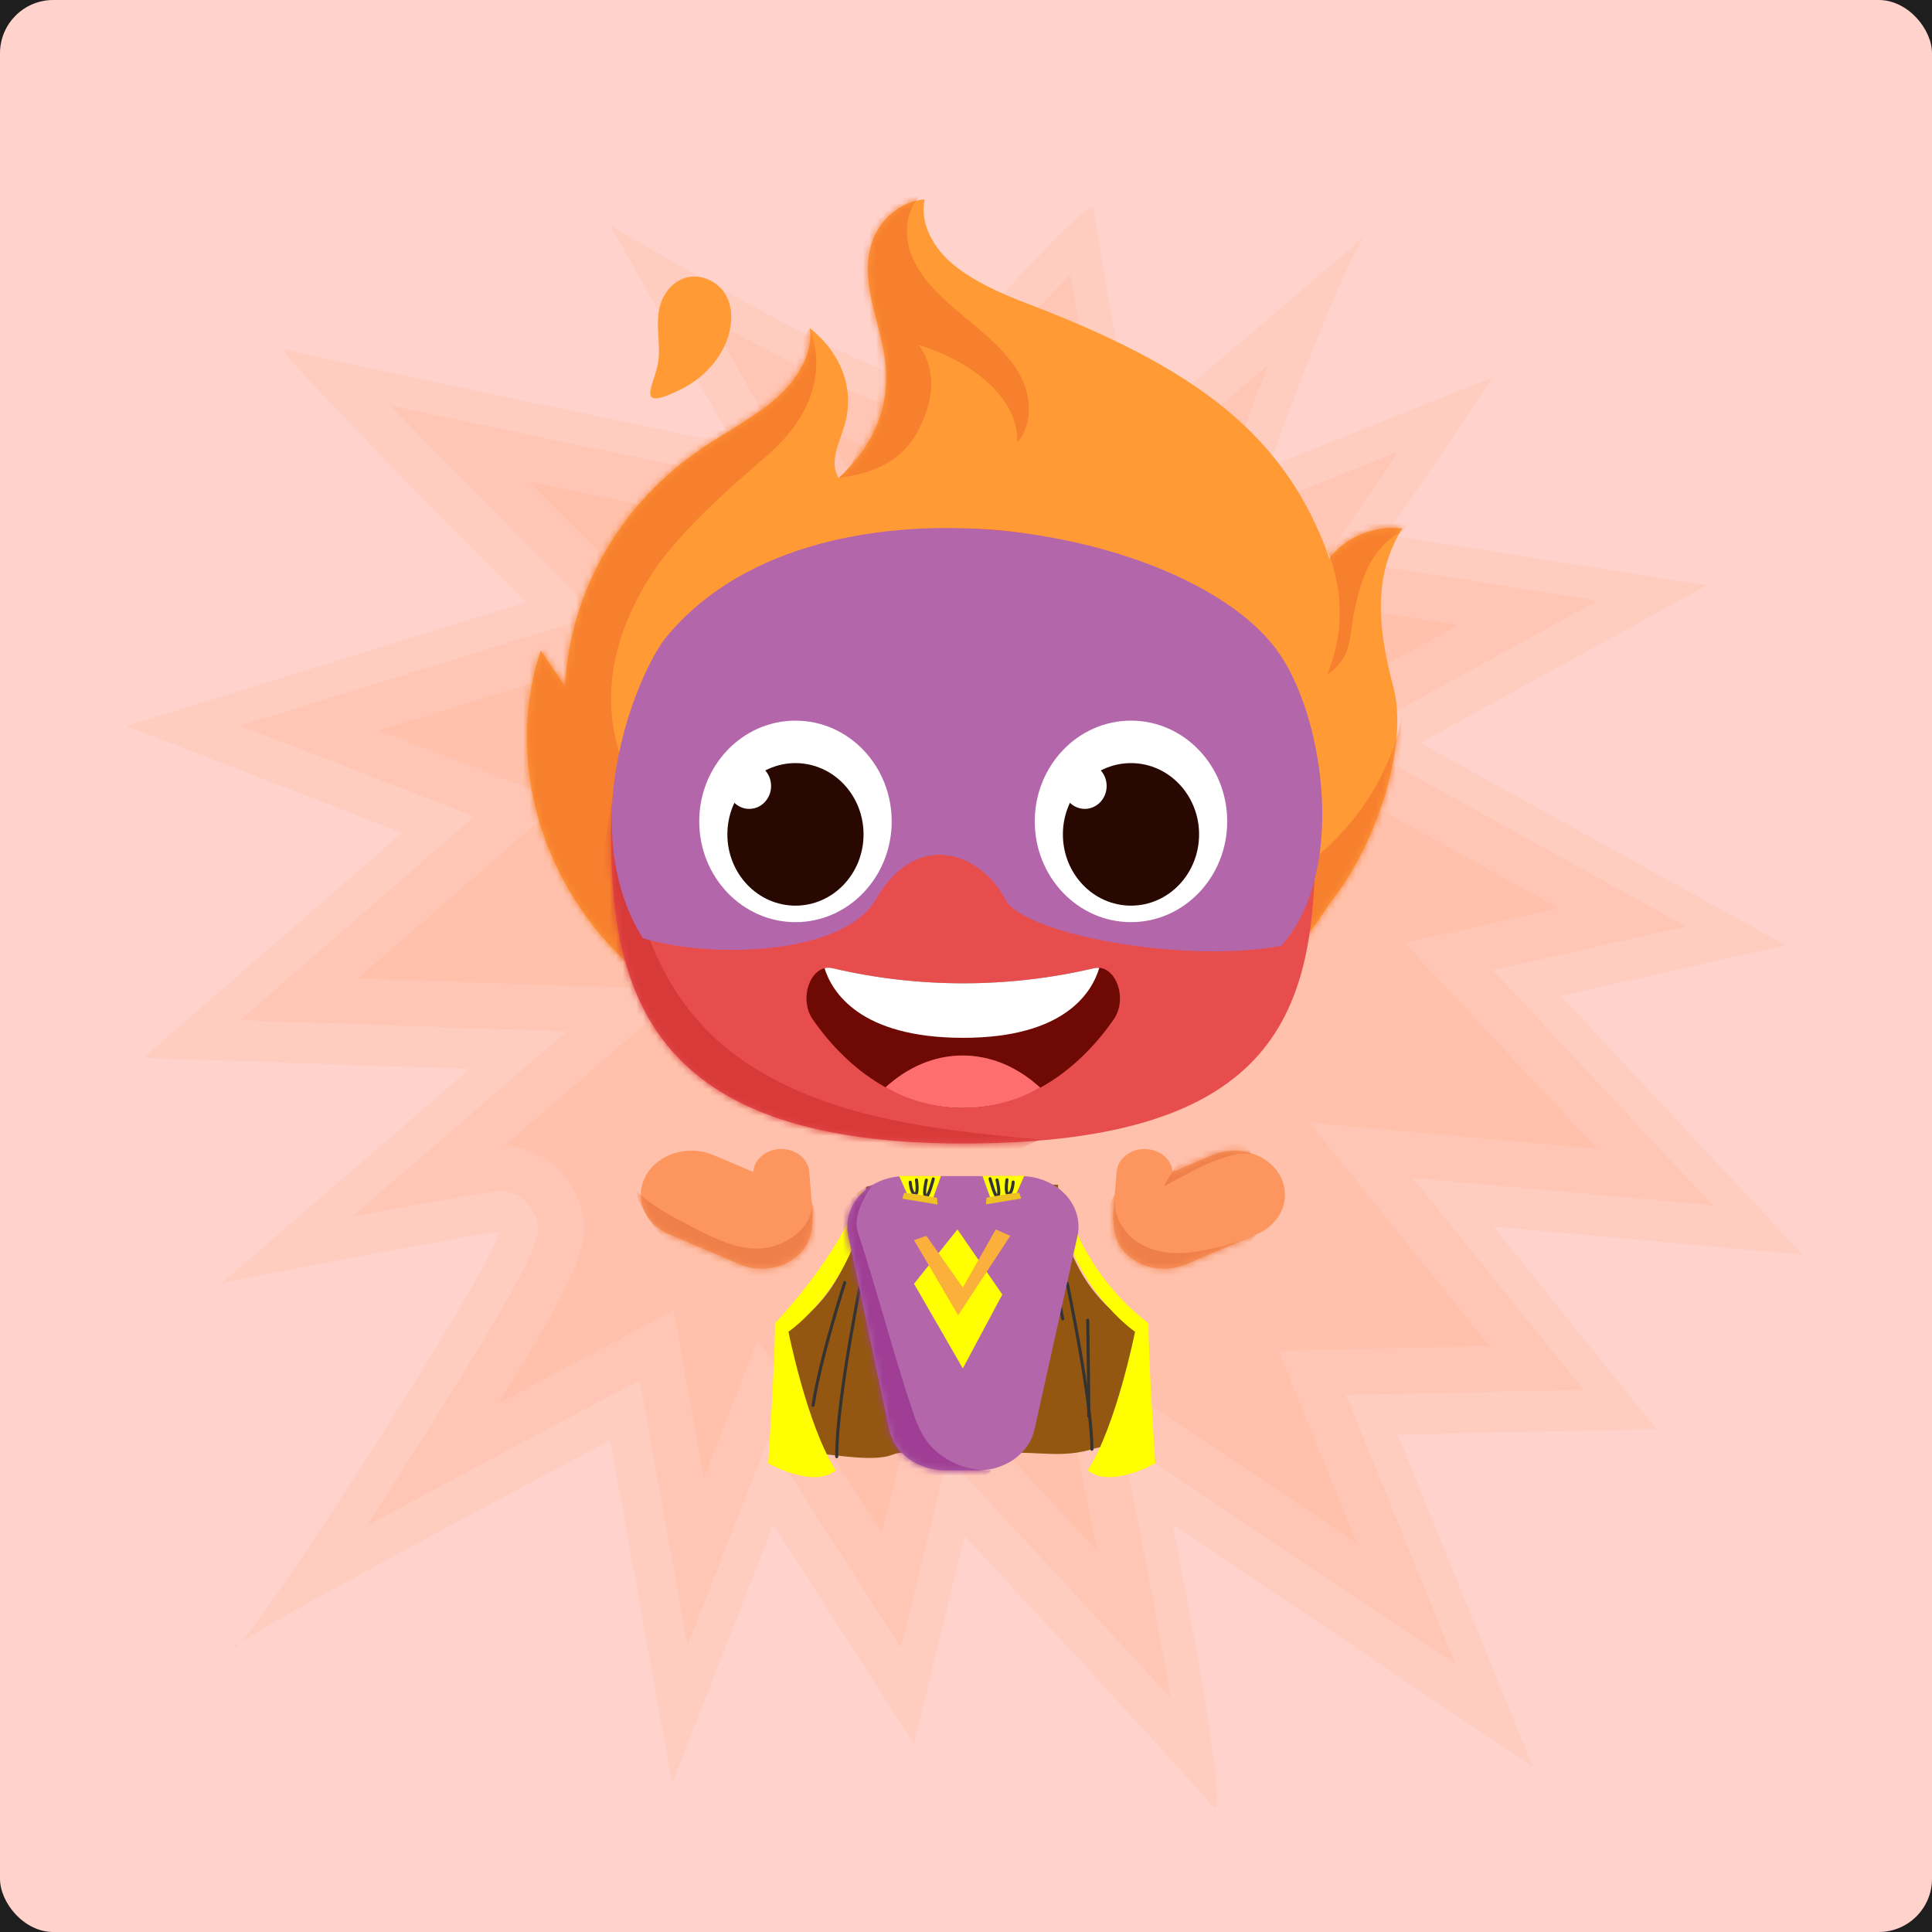 <svg width="290" height="290" viewBox="0 0 290 290" fill="none" xmlns="http://www.w3.org/2000/svg">
<rect width="290" height="290" fill="#1E1E1E"/>
<g clip-path="url(#clip0_0_1)">
<rect width="290" height="290" rx="8" fill="white" fill-opacity="0.05"/>
<rect width="290" height="290" rx="4" fill="#FFD2CC"/>
<path opacity="0.07" d="M190.378 70.133L224.146 56.625L208.106 80.262L256.226 87.861L213.171 111.5L268.046 141.892L234.277 149.491L270.578 188.325L224.146 184.103L248.63 214.496L209.796 215.341L230.058 265.15L176.027 228.849C176.027 228.849 185.314 275.281 181.937 271.059C178.56 266.838 144.792 230.537 144.792 230.537L137.193 261.773L116.087 228.849L100.891 267.682L91.604 216.185C91.604 216.185 32.508 247.422 35.041 247.422C37.574 247.422 77.252 184.949 74.719 184.949C72.186 184.949 33.352 192.547 33.352 192.547L70.498 160.466L21.533 158.777L60.367 125.008L19 108.967L78.94 90.393C78.94 90.393 40.106 51.559 42.639 52.404C45.172 53.248 110.177 66.756 110.177 66.756L91.604 33.83C91.604 33.83 135.503 60 138.88 56.625C142.257 53.248 164.208 28.65 164.208 31.183C164.208 33.715 170.117 65.067 170.117 65.067C170.117 65.067 208.951 32.143 205.574 34.676C202.197 37.207 190.378 70.133 190.378 70.133Z" fill="#F47F2A"/>
<path opacity="0.07" d="M175.673 254.832C165.4 243.613 151.449 228.611 149.171 226.16L142.209 218.677L135.235 247.347L115.244 216.163L103.205 246.931L96.036 207.174L89.383 210.691C88.188 211.322 70.35 220.755 54.919 229.143C57.77 224.79 60.71 220.209 63.464 215.842C82.078 186.319 81.524 185.09 80.185 182.121C79.28 180.115 77.272 178.817 75.07 178.817C73.466 178.817 64.107 180.492 52.9 182.612L85.076 154.823L36.042 153.131L71.212 122.549L36.071 108.923L89.63 92.327L83.182 85.877C75.544 78.237 65.873 68.446 58.52 60.841C74.346 64.22 97.07 68.955 109.406 71.519L121.277 73.985L106.568 47.909C107.576 48.466 108.601 49.028 109.631 49.588C132.105 61.803 136.213 61.803 138.188 61.803C140.685 61.803 142.25 60.764 143.122 59.892C144.039 58.974 145.96 56.895 148.619 54.017C151.434 50.969 156.49 45.497 160.629 41.214C161.827 48.157 163.525 57.329 165.058 65.461L166.81 74.757L174.027 68.64C174.643 68.118 182.269 61.65 190.327 54.79C188.26 60.158 186.492 65.017 185.548 67.648L181.416 79.16L209.847 67.788L199.035 83.721L239.815 90.16L202.126 110.852L253.077 139.071L224.049 145.603L257.053 180.909L212.071 176.82L237.678 208.61L202.038 209.384L218.521 249.903L168.362 216.203L170.982 229.3C172.686 237.834 174.418 247.233 175.673 254.832Z" fill="#F47F2A"/>
<path opacity="0.07" d="M164.655 232.741C159.279 226.937 155.031 222.371 154.203 221.479L138.547 204.648L132.351 230.114L113.756 201.103L105.658 221.8L101.133 196.705L86.171 204.614C86.081 204.662 81.453 207.106 74.838 210.631C88.235 189.045 89.203 185.398 86.451 179.294C84.53 175.034 80.379 172.213 75.748 171.96L102.848 148.555L53.726 146.862L84.321 120.257L56.954 109.645L102.545 95.518L88.042 81.014C85.517 78.487 82.519 75.476 79.338 72.262C90.187 74.539 100.902 76.769 108.006 78.247L134.701 83.793L123.794 64.458C133.155 68.674 136.046 68.674 138.187 68.674C141.97 68.674 145.45 67.281 147.981 64.748C148.999 63.73 150.855 61.72 153.667 58.677C154.39 57.893 155.281 56.929 156.274 55.858C156.884 59.172 157.561 62.8 158.303 66.73L162.241 87.636L174.927 76.881L169.782 91.211L191.548 82.505L187.263 88.818L218.874 93.809L187.887 110.822L233.937 136.327L210.828 141.528L239.714 172.428L196.542 168.504L223.555 202.038L191.905 202.725L203.669 231.644L158.346 201.193C158.349 201.197 164.517 232.041 164.655 232.741Z" fill="#F47F2A"/>
<path d="M173.417 219.653C173.417 219.653 169.898 215.744 163.894 217.54C157.889 219.336 153.248 216.906 147.612 218.913C141.976 220.921 137.813 216.857 133.943 218.36C130.072 219.864 121.435 217.279 119.024 218.36C117.779 211.307 117.44 199.463 117.44 199.463C117.44 199.463 127.329 197.002 130.035 178.113C139.796 177.019 158.825 177.838 158.825 177.838C158.825 177.838 158.17 192.624 171.357 199.853C171.357 203.701 173.417 219.653 173.417 219.653Z" fill="#945711"/>
<path d="M159.665 178.93C159.665 179.507 161.818 190.515 172.402 198.655C172.402 205.074 173.417 219.653 173.417 219.653C173.417 219.653 166.679 223.488 163.276 220.709C167.596 213.948 170.374 199.894 170.374 199.894C170.374 199.894 160.379 193.143 158.487 178.93" fill="#FFFF00"/>
<path d="M129.061 178.93C129.061 179.507 127.007 186.916 116.325 198.655C116.325 205.074 115.309 219.653 115.309 219.653C115.309 219.653 122.047 223.488 125.451 220.709C121.131 213.948 118.352 199.894 118.352 199.894C118.352 199.894 128.347 193.143 130.239 178.93" fill="#FFFF00"/>
<path d="M145.429 197.078C145.429 197.078 146.003 198.192 145.429 199.27" stroke="#333333" stroke-width="0.457" stroke-miterlimit="10" stroke-linecap="round" stroke-linejoin="round"/>
<path d="M141.708 196.872C141.708 196.872 141.708 198.058 141.708 199.071" stroke="#333333" stroke-width="0.457" stroke-miterlimit="10" stroke-linecap="round" stroke-linejoin="round"/>
<path d="M160.208 192.669C160.208 192.669 163.894 210.181 163.894 217.54" stroke="#333333" stroke-width="0.457" stroke-miterlimit="10" stroke-linecap="round" stroke-linejoin="round"/>
<path d="M129.652 190.335C129.652 190.335 125.593 209.583 125.593 218.65" stroke="#333333" stroke-width="0.457" stroke-miterlimit="10" stroke-linecap="round" stroke-linejoin="round"/>
<path d="M126.805 192.515C126.805 192.515 123.167 203.671 122.04 210.955" stroke="#333333" stroke-width="0.457" stroke-miterlimit="10" stroke-linecap="round" stroke-linejoin="round"/>
<path d="M163.276 198.164C163.276 198.164 163.43 208.68 163.43 212.564" stroke="#333333" stroke-width="0.457" stroke-miterlimit="10" stroke-linecap="round" stroke-linejoin="round"/>
<path d="M159.023 186.859C159.023 186.859 158.403 193.58 159.535 197.971" stroke="#333333" stroke-width="0.457" stroke-miterlimit="10" stroke-linecap="round" stroke-linejoin="round"/>
<path d="M209.167 103.204C206.815 94.375 206.035 86.432 210.493 79.326C206.266 78.781 201.844 80.716 199.555 83.819C192.949 65.139 179.377 55.16 154.004 45.494C150.147 44.024 146.331 42.304 143.226 39.823C140.122 37.342 138.024 33.534 138.785 29.921C135.203 30.233 132.277 32.843 131.095 35.828C129.913 38.812 130.18 42.061 130.848 45.153C131.517 48.246 132.56 51.279 132.894 54.41C133.603 61.078 131.171 66.918 125.881 71.758C124.421 69.365 125.969 66.501 126.753 63.875C128.377 58.444 126.291 53.034 121.555 49.243C122.08 53.169 119.665 57.009 116.473 59.813C113.281 62.617 109.309 64.649 105.727 67.05C92.931 75.588 85.564 88.941 84.812 102.974C83.49 101.112 82.475 99.5 81.15 97.648C75.745 114.131 81.202 132.985 94.929 145.25C119.358 167.071 172.73 166.4 194.429 142.47C196.316 140.379 197.993 138.15 199.44 135.806C207.102 126.275 211.344 111.376 209.167 103.204Z" fill="#FF9A35"/>
<mask id="mask0_0_1" style="mask-type:luminance" maskUnits="userSpaceOnUse" x="79" y="29" width="132" height="133">
<path d="M209.167 103.204C206.815 94.375 206.035 86.432 210.493 79.326C206.266 78.781 201.844 80.716 199.555 83.819C192.949 65.139 179.377 55.16 154.004 45.494C150.147 44.024 146.331 42.304 143.226 39.823C140.122 37.342 138.024 33.534 138.785 29.921C135.203 30.233 132.277 32.843 131.095 35.828C129.913 38.812 130.18 42.061 130.848 45.153C131.517 48.246 132.56 51.279 132.894 54.41C133.603 61.078 131.171 66.918 125.881 71.758C124.421 69.365 125.969 66.501 126.753 63.875C128.377 58.444 126.291 53.034 121.555 49.243C122.08 53.169 119.665 57.009 116.473 59.813C113.281 62.617 109.309 64.649 105.727 67.05C92.931 75.588 85.564 88.941 84.812 102.974C83.49 101.112 82.475 99.5 81.15 97.648C75.745 114.131 81.202 132.985 94.929 145.25C119.358 167.071 172.73 166.4 194.429 142.47C196.316 140.379 197.993 138.15 199.44 135.806C207.102 126.275 211.344 111.376 209.167 103.204Z" fill="white"/>
</mask>
<g mask="url(#mask0_0_1)">
<path d="M121.555 49.226C123.943 55.828 121.997 62.558 114.761 68.722C109.097 73.552 101.416 80.452 97.603 86.508C79.693 115 107.127 134.681 120.739 136.967C129.439 138.43 137.889 133.041 142.629 126.501C146.041 121.71 148.182 116.314 148.895 110.707C149.607 105.1 148.874 99.424 146.748 94.097C150.919 100.608 153.548 107.785 154.479 115.201C155.409 122.617 154.623 130.121 152.165 137.266C158.402 139.186 165.052 139.861 171.627 139.241C178.202 138.622 184.535 136.724 190.159 133.686C195.783 130.649 200.556 126.55 204.126 121.69C207.697 116.831 209.974 111.334 210.791 105.605C209.509 120.782 208.164 136.213 201.892 150.428C195.619 164.642 183.583 177.665 167.043 182.446C153.296 186.418 138.315 184.319 124.106 181.887C113.678 180.104 103.012 178.065 94.117 172.999C83.769 167.116 76.728 157.589 72.442 147.491C68.155 137.394 66.38 126.644 64.633 115.973C62.854 105.115 61.305 93.218 67.94 83.906C73.651 75.914 84.123 71.682 93.874 67.62C103.625 63.559 117.061 57.805 121.555 49.226Z" fill="#F7802F"/>
<path d="M138.466 28.993C135.64 31.669 135.581 35.918 137.236 39.261C138.892 42.603 141.949 45.234 144.969 47.742C147.99 50.251 151.115 52.791 152.973 56.057C154.832 59.323 155.17 63.503 152.691 66.429C152.961 59.525 145.395 54.042 137.913 51.794C140.79 55.845 140.054 60.459 137.742 64.778C135.429 69.097 131.286 71.067 125.881 71.728C129.563 68.767 128.838 65.703 128.862 61.331C128.886 56.961 127.668 52.673 126.916 48.354C126.164 44.035 125.822 39.508 127.529 35.401C129.236 31.294 133.471 29.243 138.466 28.993Z" fill="#F7802F"/>
<path d="M210.118 79.97C205.784 82.28 204.296 87.072 203.352 91.436C202.409 95.8 203.149 98.493 199.213 101.293C201.72 95.231 201.72 88.593 199.213 82.531C200.116 80.762 200.857 78.903 202.52 77.624C204.184 76.346 206.656 75.679 208.67 76.492C210.683 77.305 212.009 78.962 210.118 79.97Z" fill="#F7802F"/>
</g>
<path d="M109.627 49.156C109.925 47.384 109.77 45.487 108.735 43.944C107.701 42.401 105.651 41.286 103.621 41.547C100.923 41.894 99.243 44.392 98.885 46.758C98.527 49.125 99.084 51.519 98.857 53.892C98.503 57.551 94.785 62.054 102.129 58.489C106.021 56.585 108.982 53.013 109.627 49.156Z" fill="#FF9A35"/>
<path d="M197.442 126.126C197.366 151.324 192.415 171.643 144.583 171.643C99.366 171.643 91.725 150.983 91.725 125.497C91.725 113.627 96.963 102.213 106.352 93.628C115.741 85.042 128.558 79.945 142.14 79.396C172.388 78.197 197.526 99.687 197.462 126.119" fill="#E84D4D"/>
<mask id="mask1_0_1" style="mask-type:luminance" maskUnits="userSpaceOnUse" x="91" y="79" width="107" height="93">
<path d="M197.442 126.126C197.366 151.324 192.415 171.643 144.583 171.643C99.366 171.643 91.725 150.983 91.725 125.497C91.725 113.627 96.963 102.213 106.352 93.628C115.741 85.042 128.558 79.945 142.14 79.396C172.388 78.197 197.526 99.687 197.462 126.119" fill="white"/>
</mask>
<g mask="url(#mask1_0_1)">
<path d="M156.094 171.066C147.481 170.243 138.816 169.413 130.486 167.328C122.156 165.243 114.1 161.814 108.007 156.435C101.241 150.476 97.289 142.429 95.482 134.197C93.675 125.966 93.89 117.495 94.574 109.131C90.399 123.318 88.505 138.047 92.584 152.251C95 160.629 99.263 169.166 107.482 173.975C113.981 177.779 122.172 178.749 129.981 178.384C139.413 177.939 147.755 174.92 156.094 171.066Z" fill="#D83939"/>
</g>
<path d="M109.778 99.93C109.435 99.931 109.1 99.845 108.811 99.684C108.522 99.523 108.293 99.293 108.149 99.021C108.006 98.749 107.955 98.447 108.003 98.15C108.05 97.854 108.194 97.576 108.417 97.349C110.409 95.335 112.881 93.724 115.659 92.629C118.438 91.535 121.456 90.982 124.504 91.011C124.979 91.018 125.432 91.189 125.763 91.486C126.093 91.784 126.275 92.184 126.267 92.599C126.26 93.014 126.064 93.409 125.723 93.698C125.382 93.986 124.924 94.145 124.449 94.138H124.206C121.727 94.148 119.279 94.622 117.027 95.527C114.775 96.432 112.772 97.747 111.151 99.385C110.982 99.558 110.771 99.696 110.534 99.79C110.297 99.885 110.039 99.933 109.778 99.93Z" fill="#280800"/>
<path d="M179.377 99.93C179.118 99.93 178.862 99.881 178.627 99.787C178.392 99.692 178.183 99.553 178.015 99.381C176.366 97.715 174.321 96.383 172.021 95.478C169.722 94.572 167.224 94.115 164.702 94.138C164.467 94.141 164.234 94.104 164.015 94.028C163.796 93.952 163.597 93.839 163.428 93.696C163.26 93.553 163.125 93.382 163.032 93.194C162.938 93.005 162.889 92.802 162.885 92.597C162.882 92.392 162.925 92.188 163.012 91.997C163.099 91.806 163.228 91.632 163.392 91.485C163.556 91.338 163.751 91.22 163.967 91.139C164.183 91.057 164.415 91.014 164.651 91.011C167.697 90.984 170.713 91.537 173.489 92.631C176.266 93.726 178.735 95.336 180.726 97.349C180.947 97.576 181.09 97.854 181.136 98.15C181.183 98.446 181.131 98.747 180.988 99.019C180.845 99.29 180.617 99.52 180.329 99.681C180.041 99.843 179.707 99.929 179.365 99.93H179.377Z" fill="#280800"/>
<path d="M192.144 98.267C178.996 78.684 121.279 68.628 99.578 96.171C94.83 102.909 86.576 124.896 96.492 140.823C106.955 144.019 126.667 143.321 131.472 134.998C137.736 124.147 147.435 128.24 150.891 134.998C153.548 140.192 177.588 144.714 192.322 141.977C201.971 131.186 199.003 108.483 192.144 98.267Z" fill="#B367AA"/>
<path d="M119.402 138.416C127.379 138.416 133.845 131.645 133.845 123.294C133.845 114.943 127.379 108.172 119.402 108.172C111.425 108.172 104.958 114.943 104.958 123.294C104.958 131.645 111.425 138.416 119.402 138.416Z" fill="white"/>
<path d="M119.402 135.941C125.046 135.941 129.622 131.151 129.622 125.243C129.622 119.334 125.046 114.545 119.402 114.545C113.757 114.545 109.181 119.334 109.181 125.243C109.181 131.151 113.757 135.941 119.402 135.941Z" fill="#280800"/>
<path d="M112.461 121.417C114.274 121.417 115.744 119.879 115.744 117.981C115.744 116.083 114.274 114.545 112.461 114.545C110.647 114.545 109.177 116.083 109.177 117.981C109.177 119.879 110.647 121.417 112.461 121.417Z" fill="white"/>
<path d="M169.765 138.416C177.742 138.416 184.208 131.645 184.208 123.294C184.208 114.943 177.742 108.172 169.765 108.172C161.788 108.172 155.321 114.943 155.321 123.294C155.321 131.645 161.788 138.416 169.765 138.416Z" fill="white"/>
<path d="M169.765 135.941C175.41 135.941 179.986 131.151 179.986 125.243C179.986 119.334 175.41 114.545 169.765 114.545C164.12 114.545 159.544 119.334 159.544 125.243C159.544 131.151 164.12 135.941 169.765 135.941Z" fill="#280800"/>
<path d="M162.828 121.417C164.641 121.417 166.111 119.879 166.111 117.981C166.111 116.083 164.641 114.545 162.828 114.545C161.014 114.545 159.544 116.083 159.544 117.981C159.544 119.879 161.014 121.417 162.828 121.417Z" fill="white"/>
<path d="M144.583 147.599C137.956 147.596 131.358 146.833 124.958 145.33C121.774 144.59 119.784 149.813 121.993 153.009C127.68 161.202 135.696 166.307 144.583 166.307C153.471 166.307 161.487 161.202 167.174 153.009C169.395 149.813 167.373 144.59 164.209 145.33C157.809 146.834 151.211 147.596 144.583 147.599Z" fill="#6F0904"/>
<path d="M144.583 155.782C160.01 155.782 163.982 148.77 165.005 145.282C164.738 145.255 164.469 145.271 164.209 145.33C151.355 148.355 137.812 148.355 124.958 145.33C124.568 145.234 124.154 145.234 123.764 145.33C124.866 148.84 128.986 155.782 144.583 155.782Z" fill="white"/>
<path d="M132.926 163.2C136.354 165.216 140.391 166.297 144.524 166.307C148.657 166.317 152.701 165.255 156.141 163.256C152.806 160.209 148.806 158.43 144.504 158.43C140.201 158.43 136.249 160.188 132.926 163.2Z" fill="#FF6E6E"/>
<path d="M153.212 176.536H135.859C134.586 176.536 133.329 176.78 132.176 177.252C131.023 177.724 130.004 178.411 129.189 179.265C128.375 180.119 127.786 181.12 127.464 182.195C127.142 183.27 127.095 184.394 127.326 185.487L133.471 214.58C133.836 216.303 134.88 217.86 136.423 218.981C137.966 220.102 139.91 220.716 141.917 220.716H146.765C148.779 220.715 150.731 220.102 152.285 218.983C153.839 217.863 154.898 216.306 155.282 214.58L161.729 185.556C161.974 184.459 161.937 183.329 161.622 182.246C161.307 181.163 160.721 180.155 159.907 179.293C159.093 178.431 158.071 177.736 156.913 177.26C155.756 176.783 154.492 176.536 153.212 176.536Z" fill="#B367AA"/>
<mask id="mask2_0_1" style="mask-type:luminance" maskUnits="userSpaceOnUse" x="127" y="176" width="35" height="45">
<path d="M153.212 176.536H135.859C134.586 176.536 133.329 176.78 132.176 177.252C131.023 177.724 130.004 178.411 129.189 179.265C128.375 180.119 127.786 181.12 127.464 182.195C127.142 183.27 127.095 184.394 127.326 185.487L133.471 214.58C133.836 216.303 134.88 217.86 136.423 218.981C137.966 220.102 139.91 220.716 141.917 220.716H146.765C148.779 220.715 150.731 220.102 152.285 218.983C153.839 217.863 154.898 216.306 155.282 214.58L161.729 185.556C161.974 184.459 161.937 183.329 161.622 182.246C161.307 181.163 160.721 180.155 159.907 179.293C159.093 178.431 158.071 177.736 156.913 177.26C155.756 176.783 154.492 176.536 153.212 176.536Z" fill="white"/>
</mask>
<g mask="url(#mask2_0_1)">
<path d="M148.783 220.698C146.912 220.756 145.054 220.4 143.384 219.661C141.713 218.923 140.284 217.827 139.231 216.477C138.005 214.871 137.376 213.002 136.759 211.133C134.001 202.832 131.513 193.245 128.759 184.944C128.039 182.773 129.555 179.684 131.008 177.818C126.773 178.86 124.799 185.295 124.548 188.523C124.298 191.751 124.807 194.979 125.316 198.183L127.306 210.764C127.752 213.575 128.274 216.543 130.331 218.756C131.923 220.465 134.311 221.511 136.783 222.012C139.254 222.512 141.81 222.509 144.345 222.425C146.164 222.352 147.696 221.956 148.783 220.698Z" fill="#9F3E94"/>
</g>
<path d="M143.716 184.541L137.199 192.697L144.523 205.404L150.451 194.309L143.716 184.541Z" fill="#FFFF00"/>
<path d="M139.046 185.503L144.523 193.261L149.472 184.541L151.646 185.503L143.825 197.438L137.199 186.153L139.046 185.503Z" fill="#FBB03B"/>
<path d="M153.749 176.485L152.281 179.796L148.812 180.257L147.477 176.506L153.749 176.485Z" fill="#FFFF00"/>
<path d="M152.082 177.429C152.082 177.429 151.976 179.081 151.392 179.215C150.809 179.349 151.146 177.082 151.146 177.082" stroke="#333333" stroke-width="0.457" stroke-miterlimit="10" stroke-linecap="round" stroke-linejoin="round"/>
<path d="M149.654 177.107C149.654 177.107 150.15 179.051 149.796 179.58C149.442 180.109 148.617 176.931 148.617 176.931" stroke="#333333" stroke-width="0.457" stroke-miterlimit="10" stroke-linecap="round" stroke-linejoin="round"/>
<path d="M153.018 179.071C152.679 178.898 148.074 179.783 148.074 179.783L147.987 180.78L153.268 179.903L153.018 179.071Z" fill="#F0C124"/>
<path d="M134.962 176.51L136.432 179.82L139.901 180.279L141.234 176.528L134.962 176.51Z" fill="#FFFF00"/>
<path d="M136.629 177.452C136.629 177.452 136.736 179.104 137.32 179.238C137.904 179.371 137.565 177.105 137.565 177.105" stroke="#333333" stroke-width="0.457" stroke-miterlimit="10" stroke-linecap="round" stroke-linejoin="round"/>
<path d="M139.056 177.129C139.056 177.129 138.562 179.074 138.917 179.603C139.271 180.131 140.094 176.954 140.094 176.954" stroke="#333333" stroke-width="0.457" stroke-miterlimit="10" stroke-linecap="round" stroke-linejoin="round"/>
<path d="M135.694 179.095C136.033 178.922 140.639 179.805 140.639 179.805L140.727 180.802L135.444 179.927L135.694 179.095Z" fill="#F0C124"/>
<path d="M121.989 182.293L121.467 175.872C121.388 174.943 120.907 174.075 120.123 173.444C119.339 172.812 118.309 172.464 117.242 172.47C116.176 172.476 115.151 172.835 114.376 173.475C113.6 174.115 113.132 174.988 113.066 175.917L107.096 173.384C106.201 173.004 105.229 172.782 104.235 172.729C103.241 172.677 102.246 172.797 101.305 173.08C99.405 173.653 97.844 174.862 96.965 176.44C96.085 178.018 95.96 179.837 96.617 181.495C97.273 183.154 98.657 184.517 100.465 185.285L111.028 189.77C111.923 190.153 112.895 190.377 113.89 190.43C114.884 190.483 115.881 190.364 116.822 190.08C117.764 189.796 118.632 189.352 119.377 188.774C120.121 188.197 120.728 187.496 121.161 186.713C121.993 185.174 122.017 182.651 121.989 182.293Z" fill="#FC965E"/>
<mask id="mask3_0_1" style="mask-type:luminance" maskUnits="userSpaceOnUse" x="96" y="172" width="26" height="19">
<path d="M121.989 182.293L121.467 175.872C121.388 174.943 120.907 174.075 120.123 173.444C119.339 172.812 118.309 172.464 117.242 172.47C116.176 172.476 115.151 172.835 114.376 173.475C113.6 174.115 113.132 174.988 113.066 175.917L107.096 173.384C106.201 173.004 105.229 172.782 104.235 172.729C103.241 172.677 102.246 172.797 101.305 173.08C99.405 173.653 97.844 174.862 96.965 176.44C96.085 178.018 95.96 179.837 96.617 181.495C97.273 183.154 98.657 184.517 100.465 185.285L111.028 189.77C111.923 190.153 112.895 190.377 113.89 190.43C114.884 190.483 115.881 190.364 116.822 190.08C117.764 189.796 118.632 189.352 119.377 188.774C120.121 188.197 120.728 187.496 121.161 186.713C121.993 185.174 122.017 182.651 121.989 182.293Z" fill="white"/>
</mask>
<g mask="url(#mask3_0_1)">
<path d="M121.834 180.428C122.184 183.77 118.713 186.737 114.928 187.325C111.143 187.912 106.968 185.768 103.685 184.052C100.401 182.335 97.643 180.97 95.14 178.378C97.528 185.174 103.231 190.765 111.151 192.384C113.539 192.877 116.174 193.013 118.379 192.061C120.823 191.018 122.359 188.735 122.809 186.39C123.258 184.045 122.773 182.658 121.834 180.428Z" fill="#EF7F48"/>
</g>
<path d="M167.09 182.293L167.612 175.872C167.691 174.943 168.172 174.075 168.956 173.444C169.74 172.812 170.77 172.464 171.837 172.47C172.904 172.476 173.928 172.835 174.704 173.475C175.479 174.115 175.947 174.988 176.014 175.917L181.984 173.384C183.791 172.617 185.874 172.507 187.774 173.08C189.674 173.653 191.235 174.862 192.115 176.44C192.994 178.018 193.119 179.837 192.463 181.495C191.806 183.154 190.422 184.517 188.614 185.285L178.051 189.77C177.157 190.153 176.184 190.377 175.19 190.43C174.195 190.483 173.198 190.364 172.257 190.08C171.315 189.796 170.447 189.352 169.703 188.774C168.958 188.197 168.352 187.496 167.918 186.713C167.09 185.174 167.055 182.651 167.09 182.293Z" fill="#FC965E"/>
<mask id="mask4_0_1" style="mask-type:luminance" maskUnits="userSpaceOnUse" x="167" y="172" width="26" height="19">
<path d="M167.09 182.293L167.612 175.872C167.691 174.943 168.172 174.075 168.956 173.444C169.74 172.812 170.77 172.464 171.837 172.47C172.904 172.476 173.928 172.835 174.704 173.475C175.479 174.115 175.947 174.988 176.014 175.917L181.984 173.384C183.791 172.617 185.874 172.507 187.774 173.08C189.674 173.653 191.235 174.862 192.115 176.44C192.994 178.018 193.119 179.837 192.463 181.495C191.806 183.154 190.422 184.517 188.614 185.285L178.051 189.77C177.157 190.153 176.184 190.377 175.19 190.43C174.195 190.483 173.198 190.364 172.257 190.08C171.315 189.796 170.447 189.352 169.703 188.774C168.958 188.197 168.352 187.496 167.918 186.713C167.09 185.174 167.055 182.651 167.09 182.293Z" fill="white"/>
</mask>
<g mask="url(#mask4_0_1)">
<path d="M188.65 185.226C185.747 186.511 182.638 187.408 179.429 187.887C176.245 188.416 172.758 188.006 170.275 186.119C169.191 185.257 168.363 184.18 167.86 182.978C167.356 181.777 167.194 180.487 167.385 179.218C165.964 181.428 165.148 184.712 166.076 187.126C166.53 188.317 167.272 189.408 168.253 190.326C169.234 191.243 170.43 191.965 171.759 192.443C174.943 193.548 178.653 192.985 181.681 191.511C184.71 190.038 186.485 187.665 188.65 185.226Z" fill="#EF7F48"/>
<path d="M177.837 171.129C178.784 172.404 175.266 176.598 174.732 178.044L178.493 176.049C179.869 175.271 181.322 174.603 182.836 174.055C184.368 173.547 186.047 172.943 187.659 173.21C187.664 172.79 187.552 172.376 187.333 172.002C187.114 171.628 186.794 171.306 186.402 171.063C185.634 170.633 184.756 170.375 183.846 170.312C180.225 169.916 180.531 168.957 177.837 171.129Z" fill="#EF7F48"/>
</g>
</g>
<defs>
<clipPath id="clip0_0_1">
<rect width="290" height="290" rx="8" fill="white"/>
</clipPath>
</defs>
</svg>
